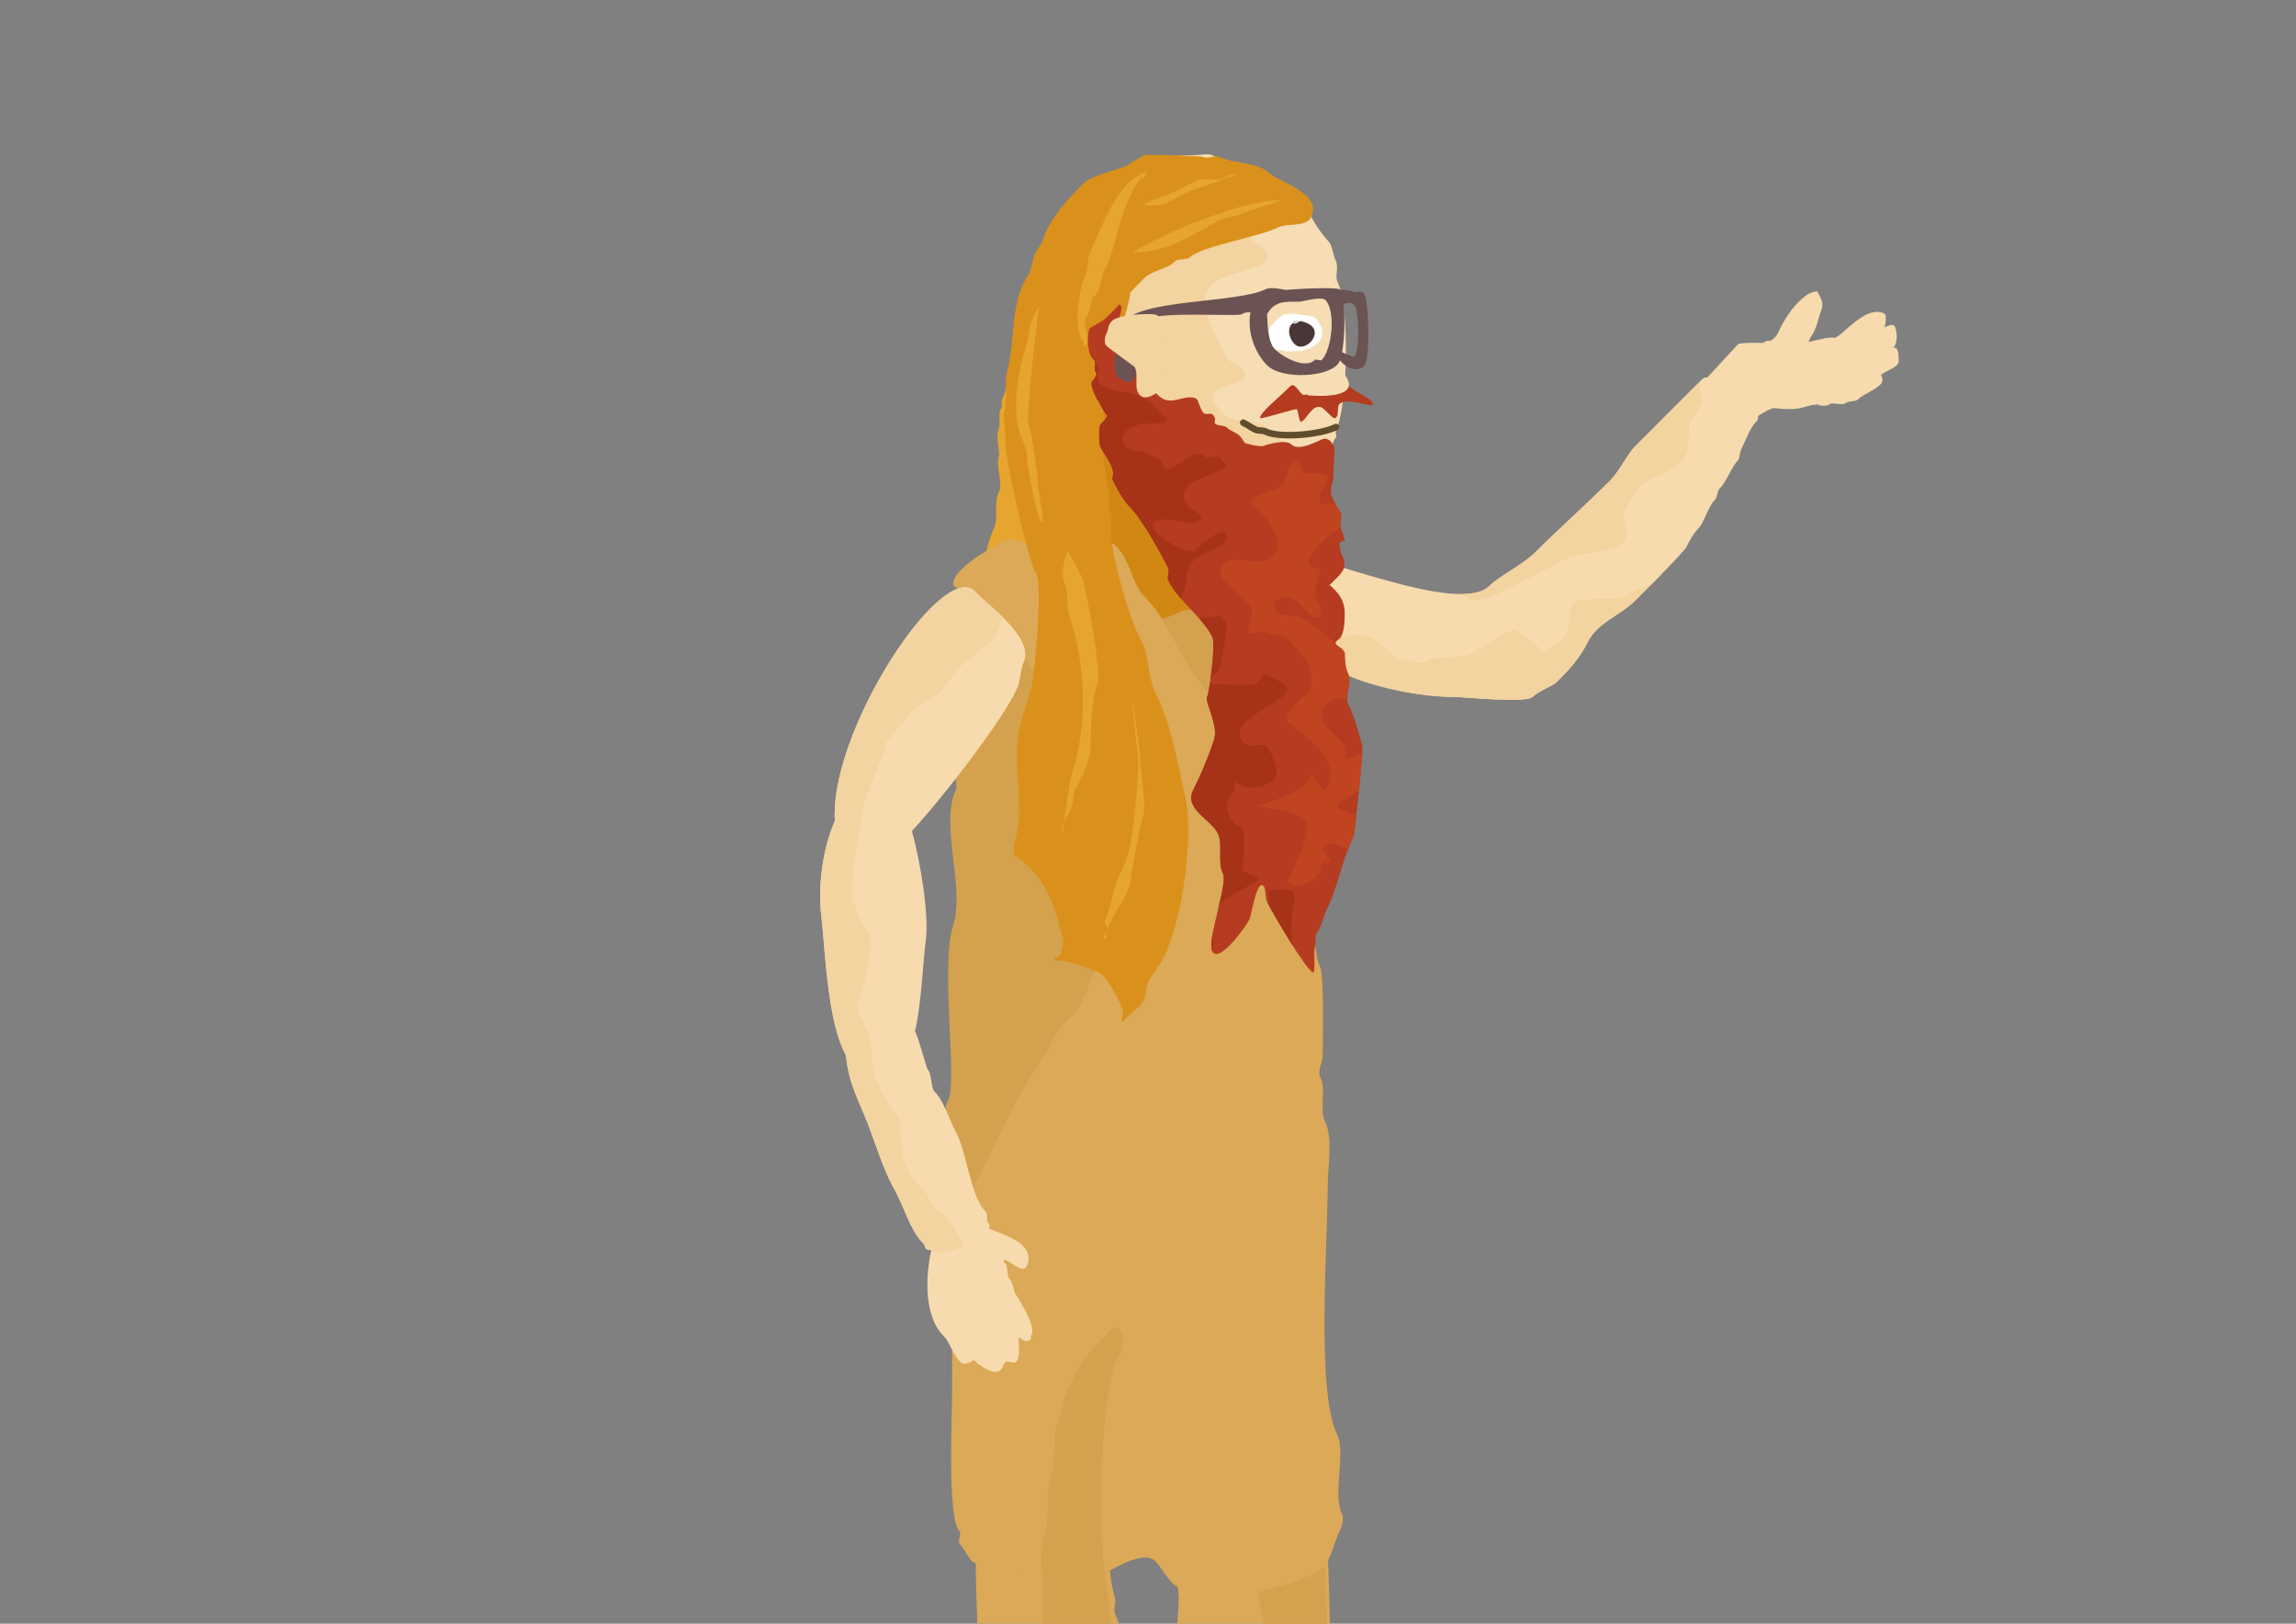 <?xml version="1.0" encoding="UTF-8" standalone="no"?>
<!-- Created with Inkscape (http://www.inkscape.org/) -->

<svg
   xmlns:dc="http://purl.org/dc/elements/1.1/"
   xmlns:cc="http://creativecommons.org/ns#"
   xmlns:rdf="http://www.w3.org/1999/02/22-rdf-syntax-ns#"
   xmlns:svg="http://www.w3.org/2000/svg"
   xmlns="http://www.w3.org/2000/svg"
   xmlns:sodipodi="http://sodipodi.sourceforge.net/DTD/sodipodi-0.dtd"
   xmlns:inkscape="http://www.inkscape.org/namespaces/inkscape"
   width="1052.362"
   height="744.094"
   id="svg2"
   version="1.1"
   inkscape:version="0.48.3.1 r9886"
   sodipodi:docname="ogdenius_the_younger.svg"
   inkscape:export-filename="/home/substack/media/vector/ogdenius_the_younger.png"
   inkscape:export-xdpi="100"
   inkscape:export-ydpi="100">
  <rect width="100%" height="100%" fill="#808080" stroke="none"/>
  <defs
     id="defs4" />
  <sodipodi:namedview
     id="base"
     pagecolor="#ffffff"
     bordercolor="#666666"
     borderopacity="1.0"
     inkscape:pageopacity="0.0"
     inkscape:pageshadow="2"
     inkscape:zoom="0.437108"
     inkscape:cx="463.81073"
     inkscape:cy="207.54283"
     inkscape:document-units="px"
     inkscape:current-layer="layer1"
     showgrid="false"
     inkscape:window-width="1364"
     inkscape:window-height="766"
     inkscape:window-x="0"
     inkscape:window-y="0"
     inkscape:window-maximized="0" />
  <g
     inkscape:label="Layer 1"
     inkscape:groupmode="layer"
     id="layer1"
     transform="translate(0,-308.268)">
    <path
       style="fill:#e5a52f;fill-opacity:1;stroke:#ffffff;stroke-width:1px;stroke-linecap:butt;stroke-linejoin:miter;stroke-opacity:0"
       d="m 475.602,460.286 c -16.045,3.768 -10.795,19.972 -16.177,30.736 -0.954,1.907 0.501,3.543 -0.809,4.853 -1.063,1.063 0.022,7.236 -0.809,8.897 -1.741,3.483 0.761,10.659 0,12.942 -1.53,4.59 2.146,11.885 0,16.177 -2.627,5.254 0.21,11.713 -2.427,16.986 -4.118,8.235 -6.655,30.111 -11.324,34.78 -2.559,2.559 -0.792,10.481 -2.427,13.75 -1.68,3.359 -8.873,17.844 -7.28,21.03 2.271,4.541 5.485,11.956 9.706,16.177 1.462,1.462 4.613,3.565 5.662,5.662 4.634,9.268 10.375,19.273 16.177,25.074 1.587,1.587 5.684,6.46 8.897,4.853 4.008,-2.004 5.451,-4.941 8.088,-8.897 16.454,-24.68 6.471,-54.413 6.471,-81.694 0,-11.236 0.218,-22.96 -1.618,-33.972 -0.66,-3.959 -2.427,-8.214 -2.427,-12.133 0,-6.87 -0.781,-14.448 -2.427,-21.03 -0.805,-3.22 1.467,-8.389 0,-11.324 -4.94,-9.88 2.426,-26.693 -7.28,-42.869 z"
       id="path5123"
       inkscape:connector-curvature="0" />
    <path
       style="fill:#d4a14e;stroke:#ffffff;stroke-width:1px;stroke-linecap:butt;stroke-linejoin:miter;stroke-opacity:0;fill-opacity:1"
       d="m 475.855,556.498 c -8.074,6.23 -14.471,14.471 -20.59,20.59 -3.041,3.041 -10.694,4.775 -14.87,6.863 -1.413,0.707 -5.22,6.219 -6.863,4.576 -0.93,-0.93 -1.144,-45.409 -1.144,-50.331 0,-8.005 -1.285,-27.17 2.288,-34.316 4.28,-8.561 -3.851,-61.655 2.288,-80.072 5.388,-16.165 -6.275,-46.932 1.144,-61.77 1.177,-2.354 -2.288,-12.573 -2.288,-16.014 0,-21.417 -7.09,-64.975 5.719,-77.784 3.293,-3.293 6.638,-5.494 10.295,-9.151 2.85,-2.85 10.366,2.359 11.439,3.432 3.293,3.293 11.215,9.847 13.727,14.87 2.597,5.193 15.981,29.741 18.302,29.741 7.825,0 3.812,-23.637 5.719,-27.453 4.831,-9.662 29.459,-17.017 38.892,-21.734 5.726,-2.863 23.525,-4.252 29.741,-1.144 4.54,2.27 9.639,0.488 13.727,4.576 2.746,2.746 3.415,10.244 4.576,13.727 5.207,15.622 5.2,30.673 1.144,46.899 -2.007,8.026 -0.664,17.048 -2.288,25.165 -3.7,18.502 -12.297,36.034 -20.59,52.619 -2.866,5.731 -5.644,11.063 -6.863,17.158 -1.456,7.282 -6.195,14.486 -8.007,21.734 -5.561,22.245 -19.404,53.706 -33.173,72.065 -4.5,6 -11.103,8.815 -16.014,13.727 -10.953,10.953 -21.517,20.048 -26.309,32.029 z"
       id="path5800"
       inkscape:connector-curvature="0"
       transform="translate(0,308.268)" />
    <path
       style="fill:#d08812;stroke:#ffffff;stroke-width:1px;stroke-linecap:butt;stroke-linejoin:miter;stroke-opacity:0;fill-opacity:1"
       d="m 490.161,174.666 c -5.456,20.312 -0.832,54.931 5.662,74.414 2.999,8.997 2.133,19.634 6.471,28.31 1.474,2.948 6.105,16.177 8.088,16.177 2.146,0 5.597,-4.832 8.088,-5.662 7.165,-2.388 15.169,-3.945 21.839,-7.28 6.381,-3.19 15.021,1.156 21.03,-4.853 1.514,-1.514 -12.153,-24.839 -13.75,-27.501 -3.437,-5.729 -5.614,-11.608 -8.088,-17.795 -3.64,-9.099 -9.214,-17.374 -12.942,-26.692 -1.649,-4.124 -7.628,-6.707 -8.897,-10.515 -3.357,-10.07 -11.249,-21.764 -17.795,-28.31 -1.499,-1.499 -8.161,8.161 -9.706,9.706 z"
       id="path5633"
       inkscape:connector-curvature="0"
       transform="translate(0,308.268)" />
    <path
       style="fill:#f7ddb4;stroke:#ffffff;stroke-width:1px;stroke-linecap:butt;stroke-linejoin:miter;stroke-opacity:0;fill-opacity:1"
       d="m 493.397,155.254 c 0,1.078 1.078,3.235 0,3.235 -1.078,0 0,-4.314 0,-3.235 0,1.887 -0.844,3.974 0,5.662 4.809,9.617 18.75,39.78 25.883,46.913 1.407,1.407 12.492,13.66 12.942,14.559 0.471,0.942 2.558,4.11 4.044,4.853 4.542,2.271 12.265,7.412 15.368,10.515 1.213,1.213 5.258,-0.404 6.471,0.809 8.676,8.676 29.6,-6.307 34.78,-8.897 6.441,-3.221 12.746,-14.977 16.177,-21.839 1.305,-2.61 1.787,-5.831 3.235,-7.28 0.513,-0.513 -0.337,-2.562 0,-3.235 5.561,-11.122 6.412,-56.737 0.809,-67.943 -1.323,-2.645 0.54,-7.009 -0.809,-9.706 -1.037,-2.075 -1.767,-7.429 -3.235,-8.897 -2.903,-2.903 -6.803,-8.752 -8.897,-12.942 -3.87,-7.74 -14.976,-14.363 -21.839,-17.795 -7.609,-3.804 -15.485,-5.316 -22.648,-8.897 -1.748,-0.874 -6.168,0 -8.088,0 -18.122,0 -34.594,3.858 -46.913,16.177 -10.435,10.435 -13.794,21.925 -20.221,34.78 -3.603,7.205 4.316,24.538 7.28,27.501 2.362,2.362 2.587,0.537 5.662,5.662 z"
       id="path4665"
       inkscape:connector-curvature="0"
       transform="translate(0,308.268)" />
    <path
       style="fill:#f3d39f;stroke:#ffffff;stroke-width:1px;stroke-linecap:butt;stroke-linejoin:miter;stroke-opacity:0;fill-opacity:1"
       d="M 544.312 79.844 C 543.75 79.877 543.247 79.948 542.75 80.031 C 531.086 81.975 503.027 94.389 488.75 104.406 C 486.012 109.862 483.673 115.6 480.688 121.625 L 479.594 127.938 C 480.066 136.121 485.426 147.27 487.75 149.594 C 490.09 151.934 490.347 150.17 493.344 155.125 C 493.36 155.139 493.406 155.149 493.406 155.25 C 493.406 156.328 494.485 158.5 493.406 158.5 C 493.271 158.5 493.167 158.428 493.094 158.312 C 493.006 159.226 493.007 160.108 493.406 160.906 C 498.215 170.523 512.148 200.711 519.281 207.844 C 519.302 207.865 519.413 207.975 519.438 208 C 524.529 210.909 530.264 213.445 535.469 214.312 C 545.186 215.932 574.283 217.952 583.188 213.5 C 586.561 211.813 588.256 207.395 589.656 204.594 C 590.534 202.839 588.588 202.713 588.031 202.156 C 585.656 199.781 582.493 196.559 579.125 194.875 C 573.188 191.907 565.756 194.443 560.531 189.219 C 544.888 173.576 574.451 179.026 570.25 170.625 C 568.371 166.867 563.472 166.787 561.344 162.531 C 557.703 155.25 555.947 152.029 553.25 143.938 C 546.548 123.831 572.893 126.701 579.938 119.656 C 584.884 114.71 569.559 109.662 571.844 105.094 C 575.023 98.736 583.246 99.528 573.469 89.75 C 568.033 84.314 552.75 79.348 544.312 79.844 z M 493.406 155.25 C 493.378 155.204 493.371 155.17 493.344 155.125 C 493.17 155.301 492.684 157.573 493.094 158.281 C 493.194 157.273 493.406 156.234 493.406 155.25 z "
       transform="translate(0,308.268)"
       id="path5959" />
    <path
       style="fill:#f7dbae;fill-opacity:1;stroke:#ffffff;stroke-width:1px;stroke-linecap:butt;stroke-linejoin:miter;stroke-opacity:0"
       d="m 804.188,157.094 c -2.925,-0.01 -5.605,0.114 -7.344,0.438 l -25.188,27.188 c 2.642,-1.998 22.078,4.599 28.344,6.781 1.041,0.362 2.282,-0.527 3.188,0.094 0.313,0.215 0.635,0.406 0.969,0.594 0.004,-0.009 -0.004,-0.022 0,-0.031 0.722,-1.445 7.655,-5.322 9.157,-5.141 14.671,1.772 12.953,-2.053 22.843,-1.765 0.034,-0.164 0.072,-0.342 0.094,-0.5 0.319,-2.299 -3.631,-7.289 -3.438,-8.688 0.561,-4.049 -10.835,-17.552 -14.969,-18.125 -3.203,-0.444 -8.781,-0.827 -13.656,-0.844 z"
       transform="translate(0,308.268)"
       id="path4257"
       inkscape:connector-curvature="0"
       sodipodi:nodetypes="sccssccscssss" />
    <path
       style="fill:#f7dbae;fill-opacity:1;stroke:#ffffff;stroke-width:1.513px;stroke-linecap:butt;stroke-linejoin:miter;stroke-opacity:0"
       d="M 833 133.594 C 832.67 133.585 832.363 133.584 832.031 133.625 C 830.535 133.81 829.057 134.482 827.875 135.375 C 822.613 139.227 818.851 144.781 815.875 150.5 C 815.052 152.758 813.578 155.174 811.438 156.188 C 808.5 155.455 806.941 159.186 804.094 159.219 C 801.08 160.5 799.007 163.547 795.781 164.375 C 794.918 165.872 793.703 168.051 794.031 170.125 C 794.797 174.769 797.912 178.692 801.312 181.781 C 801.85 182.274 802.666 182.594 803.344 182.156 C 803.521 182.015 803.66 181.847 803.812 181.688 C 805.804 182.451 807.941 183.172 809.344 183.062 C 813.659 182.726 818.065 179.184 821.719 174.562 C 821.388 174.382 821.049 174.177 820.781 173.969 C 820.603 173.829 820.35 171.372 820.438 171.125 C 821.514 168.087 824.762 164.935 826.344 162.906 C 828.31 160.384 828.573 156.101 830.406 153.75 C 832.548 151.004 833.75 144.573 834.719 142.281 C 836.543 137.969 833.252 134.833 833 133.594 z "
       transform="translate(0,308.268)"
       id="path4040" />
    <path
       style="fill:#dba957;fill-opacity:1;stroke:#ffffff;stroke-width:0.987px;stroke-linecap:butt;stroke-linejoin:miter;stroke-opacity:0"
       d="m 609.81,1074.934 c 0,-40.231 -2.781,-81.713 -2.781,-122.857 0,-9.3 -0.865,-72.317 -5.563,-77.143 -7.73,-7.941 -10.067,-1.599 -18.078,-5.714 -20.981,-10.777 -48.491,-3.677 -72.313,-8.571 -9.038,-1.857 -21.104,-6.235 -30.594,-4.286 -10.161,2.088 -20.15,4.39 -29.203,10 -8.339,11.383 -5.563,27.123 -5.563,41.429 0,37.623 1.391,75.501 1.391,112.857 0,4.78 1.418,68.6 4.172,71.429 0.739,0.759 3.299,-3.389 4.172,-4.286 9.35,3.608 57.064,1.38 61.188,-2.857 5.067,-5.205 -3.549,-33.005 -5.563,-37.143 -0.883,-1.814 0.616,-5.244 0,-7.143 -6.595,-20.326 -4.477,-102.544 5.563,-112.857 2.412,-2.477 0.652,-10.67 2.781,-12.857 10.061,-10.336 9.466,46.592 11.125,50 0.74,1.52 9.734,70.309 9.734,75.714 0,9.598 -3.592,33.453 2.781,40 2.698,2.772 3.456,0 6.953,0"
       id="path3109"
       inkscape:connector-curvature="0" />
    <path
       sodipodi:type="inkscape:offset"
       inkscape:radius="-1.3826398"
       inkscape:original="M 550.875 848.84375 C 544.97502 853.52905 539.42811 858.76618 536.34375 865.78125 C 530.73992 870.89279 534.76454 876.20316 541.09375 872.90625 C 549.6334 874.60908 556.68244 879.78212 563.5625 884.78125 C 571.48066 885.80835 571.35714 895.93276 574.71875 901.375 C 574.8373 915.56552 573.68648 929.76444 574.03125 943.96875 C 573.25774 952.92605 574.92649 961.45961 576.28125 970.21875 C 576.15941 977.80609 575.02919 985.16863 573.75 992.65625 C 572.37639 1009.3718 574.68762 1026.3497 579.125 1042.4688 C 582.88615 1055.2159 597.88371 1061.0296 609.75 1055.9375 C 609.446 1013.2524 606.78993 970.59962 606.90625 927.90625 C 606.26583 907.01114 606.37745 885.96877 603.0625 865.28125 C 601.99638 855.76894 591.53518 857.08905 584.8125 855.875 C 574.42314 850.35382 562.47881 848.93253 550.875 848.84375 z "
       style="fill:#d4a14e;fill-opacity:1;stroke:#ffffff;stroke-width:1px;stroke-linecap:butt;stroke-linejoin:miter;stroke-opacity:0"
       id="path4547"
       d="m 551.375,850.25 c -5.688,4.554 -10.874,9.552 -13.75,16.094 a 1.383,1.383 0 0 1 -0.344,0.469 c -1.252,1.142 -1.9,2.221 -2.125,3.062 -0.225,0.841 -0.075,1.396 0.219,1.812 0.587,0.832 2.305,1.452 5.094,0 a 1.383,1.383 0 0 1 0.906,-0.125 c 8.861,1.767 16.011,7.034 22.844,12 2.028,0.37 3.7,1.236 4.938,2.5 1.341,1.369 2.243,3.087 2.969,4.844 1.451,3.514 2.306,7.361 3.781,9.75 a 1.383,1.383 0 0 1 0.188,0.719 c 0.119,14.273 -1.03,28.455 -0.688,42.562 a 1.383,1.383 0 0 1 0,0.156 c -0.752,8.712 0.89,17.112 2.25,25.906 a 1.383,1.383 0 0 1 0,0.25 c -0.123,7.679 -1.256,15.06 -2.531,22.531 -0.003,0.031 0.003,0.063 0,0.094 -1.341,16.483 0.948,33.251 5.344,49.219 3.441,11.569 16.903,16.987 27.875,12.844 -0.337,-42.291 -2.927,-84.592 -2.812,-127 3e-5,-0.01 -3e-5,-0.021 0,-0.031 -0.64,-20.918 -0.554,-41.878 -3.844,-62.406 a 1.383,1.383 0 0 1 0,-0.062 c -0.238,-2.126 -0.958,-3.491 -1.969,-4.5 -1.011,-1.009 -2.378,-1.659 -4.031,-2.125 -3.306,-0.931 -7.554,-0.918 -11.125,-1.562 a 1.383,1.383 0 0 1 -0.406,-0.156 c -9.942,-5.283 -21.444,-6.718 -32.781,-6.844 z"
       transform="translate(0,14)" />
    <path
       style="fill:#dba957;fill-opacity:1;stroke:#ffffff;stroke-width:1px;stroke-linecap:butt;stroke-linejoin:miter;stroke-opacity:0"
       d="m 436.963,576.507 c -0.953,-5.852 11.062,-14.11 24.022,-20.59 4.54,-2.27 12.061,3.954 12.583,3.432 1.128,-1.128 1.454,-3.742 2.288,-4.576 3.698,-3.698 31.719,-0.31 35.46,3.432 7.16,7.16 7.049,17.344 13.727,24.022 6.425,6.425 10.556,14.249 14.87,22.878 4.333,8.667 10.497,17.361 16.014,22.878 1.56,1.56 12.854,24.564 14.87,28.597 3.387,6.774 9.058,12.303 11.439,19.446 4.394,13.183 7.646,26.73 13.727,38.892 2.399,4.798 2.094,11.051 4.576,16.014 3.053,6.106 1.502,14.443 4.576,20.59 1.904,3.809 1.144,35.663 1.144,41.18 0,2.07 -2.536,6.368 -1.144,9.151 2.938,5.876 -0.574,14.867 2.288,20.59 3.647,7.294 1.144,21.184 1.144,29.741 0,25.555 -5.308,94.053 4.288,113.244 4.17,8.34 -2.162,27.704 2.288,36.604 1.107,2.214 -0.309,6.337 -1.144,8.007 -2.731,5.463 -3.671,12.822 -8.007,17.158 -4.074,4.074 -32.836,12.583 -40.892,12.583 -1.218,0 -7.246,3.049 -9.151,1.144 -3.903,-3.903 -14.476,-3.038 -18.302,-6.863 -3.092,-3.092 -5.738,-8.025 -8.007,-10.295 -6.043,-6.043 -22.342,5.452 -27.453,8.007 -7.491,3.745 -52.992,-4.38 -56.619,-8.007 -1.944,-1.944 -3.775,-6.063 -5.719,-8.007 -0.953,-0.953 0.953,-4.766 0,-5.72 -5.719,-5.719 -3.432,-51.744 -3.432,-64.057 0,-10.423 -0.234,-77.55 3.432,-81.216 0.565,-0.565 20.395,-40.798 23.446,-46.899 6.594,-13.187 13.976,-22.233 20.59,-35.46 2.611,-5.222 8.828,-8.504 11.439,-13.727 4.548,-9.096 6.871,-19.461 11.439,-28.597 2.32,-4.64 2.288,-25.21 2.288,-32.029 0,-8.778 3.045,-19.462 0,-28.597 -12.741,-38.224 -45.569,-81.753 -72.065,-102.949 z"
       id="path5715"
       inkscape:connector-curvature="0"
       sodipodi:nodetypes="cssssssssssssssssssssssssssssssssssssc" />
    <path
       style="fill:#f7dbae;fill-opacity:1;stroke:#ffffff;stroke-width:1px;stroke-linecap:butt;stroke-linejoin:miter;stroke-opacity:0"
       d="m 443.125,866.486 c -0.04,0.028 -0.062,0.094 -0.062,0.219 0,0.13 0.303,0.228 0.688,0.312 -0.284,-0.351 -0.518,-0.607 -0.625,-0.531 z m 0.625,0.531 c 0.461,0.571 1.054,1.429 1.438,1.812 L 427.5,878.736 c -2.441,8.426 -5.66,31.09 4.969,41.719 2.999,2.999 3.942,8.192 7.781,12.031 2.305,2.305 5.711,-1.351 6.344,-0.719 0.917,0.917 8.679,7.602 12.031,4.25 1.093,-1.093 1.289,-2.695 2.125,-3.531 0.825,-0.825 4.113,0.825 4.938,0 2.52,-2.52 0.706,-10.612 1.406,-11.312 0.003,-0.003 0.155,-0.078 0.188,-0.094 1.631,1.835 3.465,2.535 5.219,0.781 0.25,-0.25 -0.25,-1.25 0,-1.5 2.67,-2.67 -2.981,-12.868 -7.312,-19.562 -0.765,-3.112 -1.64,-5.828 -3.031,-7.219 -0.051,-0.051 -0.719,-4.916 -0.719,-4.938 0,-0.448 -1.659,-2.591 -1.406,-2.844 1.3,-1.3 7.749,5.689 9.906,3.531 1.47,-1.47 2.112,-4.901 0.688,-7.75 -3.626,-7.252 -20.559,-9.996 -24.719,-14.156 -0.118,-0.118 -1.358,-0.232 -2.156,-0.406 z"
       id="path4011"
       inkscape:connector-curvature="0" />
    <path
       style="fill:#f7dbae;stroke:#ffffff;stroke-width:1px;stroke-linecap:butt;stroke-linejoin:miter;stroke-opacity:0;fill-opacity:1"
       d="m 441.731,577.42 c -19.195,1.593 -61.515,69.983 -59.055,107.057 -5.735,12.763 -7.826,30.188 -6.229,43.468 1.795,14.923 2.648,48.367 11.235,63.85 1.413,13.384 5.69,20.189 10.174,31.655 3.023,7.73 7.127,21.032 11.454,28.684 5.708,10.095 7.468,19.672 14.333,26.479 0.216,0.925 0.46,1.606 0.785,1.9 0.866,0.782 2.734,0.474 3.6,1.256 3.755,3.39 30.45,-8.222 24.807,-13.317 -0.99,-0.894 0.051,-4.003 -0.938,-4.896 -7.052,-6.367 -8.672,-27.544 -13.928,-36.838 -2.45,-4.333 -5.69,-14.574 -9.395,-17.919 -0.269,-0.243 -0.518,-0.563 -0.705,-0.934 -0.034,-0.067 -0.042,-0.145 -0.073,-0.215 -0.112,-0.355 -0.25,-0.692 -0.366,-1.045 -0.005,-0.019 0.002,-0.044 -0.004,-0.062 -0.746,-2.771 -0.685,-6.781 -2.232,-8.178 -0.595,-0.538 -3.695,-13.248 -5.808,-17.539 2.884,-11.657 3.81,-33.7 4.885,-40.99 1.688,-11.447 -2.182,-35.852 -6.314,-50.744 16.12,-17.29 46.052,-56.993 48.913,-67.3 0.975,-3.512 0.895,-6.784 2.361,-10.134 4.994,-11.407 -17.523,-26.793 -23.158,-33.144 -1.249,-0.875 -2.724,-1.227 -4.343,-1.092 z"
       id="path3071"
       inkscape:connector-curvature="0"
       sodipodi:nodetypes="scscsscssssssccccscscsscs"
       inkscape:transform-center-x="22.919237"
       inkscape:transform-center-y="124.82835" />
    <path
       style="fill:#da911b;fill-opacity:1;stroke:#ffffff;stroke-width:1px;stroke-linecap:butt;stroke-linejoin:miter;stroke-opacity:0"
       d="m 495.25,439.426 c 4.251,-1.686 17.157,-7.986 21.178,-5.391 4.181,2.699 0.275,14.922 -0.376,17.457 -1.421,5.533 -2.243,10.857 -5.631,16.107 -2.594,4.018 -1.252,13.541 -4.329,18.308 -1.186,1.838 0.884,23.942 -0.253,25.704 -1.648,2.554 3.386,24.285 2.289,25.984 -1.599,2.478 2.068,6.488 1.254,9.659 -2.335,9.091 8.418,45.395 13.167,53.427 4.339,7.339 3.21,17.189 7.034,24.962 7.322,14.883 10.318,32.525 13.897,49.132 3.755,17.427 -1.954,59.979 -11.89,75.374 -1.752,2.714 -5.69,7.281 -6.033,10.401 -0.22,1.998 -0.684,5.278 -1.8,7.007 -1.815,2.812 -6.278,5.508 -7.505,7.409 -0.462,0.716 -2.022,2.135 -2.202,1.302 -0.306,-1.419 1.035,-2.875 0.73,-4.294 -0.862,-3.999 -7.063,-15.45 -10.415,-17.614 -3.048,-1.967 -17.266,-6.209 -18.649,-5.91 -0.833,0.18 -2.363,0.554 -2.542,-0.28 -0.197,-0.913 2.543,-1.831 2.822,-2.263 0.806,-1.248 0.969,-3.774 1.35,-5.255 0.432,-1.68 -1.177,-5.46 -1.533,-7.116 -2.953,-13.705 -9.296,-25.741 -20.318,-32.855 -2.471,-1.595 0.983,-11.28 1.227,-13.503 1.475,-13.411 -1.675,-26.888 -0.271,-39.657 0.927,-8.43 4.187,-16.301 6.299,-24.525 1.437,-5.596 5.494,-48.079 1.917,-52.54 -2.932,-3.656 -14.658,-53.908 -13.91,-60.713 0.433,-3.934 -1.336,-9.34 -0.354,-13.162 1.585,-6.171 -0.212,-12.263 1.166,-17.627 4.04,-15.729 1.286,-31.523 9.497,-44.244 2.444,-3.787 1.836,-8.117 4.111,-11.642 0.47,-0.728 6.06,-9.023 6.374,-8.82 3.204,2.068 0.824,12.785 4.028,14.853 0.733,0.473 12.072,5.344 11.983,5.692 -0.429,1.672 -3.19,3.149 -2.311,4.635 0.739,1.25 2.281,-1.855 3.613,-2.433 0.332,-0.144 -3.28,2.289 -3.613,2.433 z"
       id="path5108"
       inkscape:connector-curvature="0" />
    <path
       style="fill:none;stroke:#ffffff;stroke-width:1px;stroke-linecap:butt;stroke-linejoin:miter;stroke-opacity:0"
       d="m 446.5,931.362 c 2.406,-0.898 -9.5,-15.021 -9.5,-21"
       id="path4016"
       inkscape:connector-curvature="0" />
    <path
       style="fill:none;stroke:#ffffff;stroke-width:1px;stroke-linecap:butt;stroke-linejoin:miter;stroke-opacity:0"
       d="m 461.5,931.862 c -1.517,-0.656 -7.97,-10.439 -11.5,-17.5 -1.192,-2.384 0.882,-5.118 -1,-7"
       id="path4018"
       inkscape:connector-curvature="0" />
    <path
       style="fill:none;stroke:#ffffff;stroke-width:1px;stroke-linecap:butt;stroke-linejoin:miter;stroke-opacity:0"
       d="m 466.5,920.862 c -3.646,-4.907 -9.5,-12.893 -9.5,-18.5"
       id="path4020"
       inkscape:connector-curvature="0" />
    <path
       style="fill:none;stroke:#000000;stroke-width:1px;stroke-linecap:butt;stroke-linejoin:miter;stroke-opacity:1"
       d="m 544,567.018 c -0.173,0.017 -0.372,0.097 -0.562,0.156 0.127,0.017 0.222,0.014 0.312,-0.031 0.071,-0.036 0.175,-0.086 0.25,-0.125 z"
       id="path4200"
       inkscape:connector-curvature="0" />
    <path
       sodipodi:type="inkscape:offset"
       inkscape:radius="-2.6126335"
       inkscape:original="M 511.71875 899.53125 C 508.75007 899.40859 505.55491 904.11542 503.3125 906.0625 C 497.18963 911.89085 491.56318 918.52441 488.96875 926.71875 C 484.12559 933.38159 484.45268 942.00065 481 949.25 C 480.9307 955.45269 480.74597 961.68701 479.75 967.625 C 476.06875 976.59909 478.49777 986.57507 476.59375 995.8125 C 472.83413 1005.2718 475.76156 1015.6152 475.1875 1025.4688 C 475.2645 1042.2496 475.80136 1059.4653 481.71875 1075.375 C 492.97711 1075.1638 504.51256 1074.8827 515.375 1071.6875 C 520.44015 1067.9756 517.6202 1060.3281 517.125 1055 C 515.78659 1047.197 513.08674 1039.6712 510.78125 1032.1875 C 512.10102 1026.0145 508.83685 1020.1278 508.71875 1013.9375 C 506.30694 987.90432 506.94492 961.58874 510.1875 935.65625 C 511.46216 927.92816 512.44069 919.65565 516.90625 913.0625 C 517.04347 909.10556 518.63744 904.0195 514.5625 901.53125 C 513.66272 900.1439 512.70831 899.57214 511.71875 899.53125 z "
       style="fill:#d4a14e;fill-opacity:1;stroke:#ffffff;stroke-width:1px;stroke-linecap:butt;stroke-linejoin:miter;stroke-opacity:0"
       id="path4550"
       d="m 511.625,902.156 c -0.069,-0.003 -1.267,0.495 -2.562,1.75 -1.271,1.231 -2.558,2.787 -3.969,4.031 l 0.031,0.031 c -5.985,5.697 -11.267,11.986 -13.656,19.531 a 2.613,2.613 0 0 1 -0.375,0.75 c -4.055,5.578 -3.989,13.599 -7.469,21.406 -0.073,6.116 -0.297,12.349 -1.312,18.406 a 2.613,2.613 0 0 1 -0.156,0.562 c -3.27,7.972 -0.932,17.687 -3,27.719 a 2.613,2.613 0 0 1 -0.125,0.438 c -3.329,8.377 -0.676,18.271 -1.25,28.688 l 0.031,0 c 0.074,16.093 0.714,32.286 5.844,47.187 10.373,-0.213 20.737,-0.611 30.375,-3.344 1.406,-1.191 1.797,-2.764 1.688,-5.25 -0.114,-2.594 -0.862,-5.678 -1.156,-8.625 -0.011,-0.062 -0.021,-0.126 -0.031,-0.188 -1.298,-7.439 -3.94,-14.782 -6.25,-22.281 a 2.613,2.613 0 0 1 -0.062,-1.313 c 1.055,-4.933 -1.907,-10.486 -2.094,-17.469 -0.002,-0.066 -0.03,-0.121 -0.031,-0.188 l 0.031,0 c -2.41,-26.175 -1.788,-52.612 1.469,-78.656 a 2.613,2.613 0 0 1 0.031,-0.125 c 1.216,-7.371 2.2,-15.692 6.688,-22.812 0.12,-2.058 0.473,-4.051 0.406,-5.531 -0.073,-1.63 -0.299,-2.372 -1.531,-3.125 a 2.613,2.613 0 0 1 -0.812,-0.812 c -0.619,-0.955 -0.695,-0.779 -0.75,-0.781 z"
       transform="translate(0,14)" />
    <path
       style="fill:#f7dbae;fill-opacity:1;stroke:#ffffff;stroke-width:1px;stroke-linecap:butt;stroke-linejoin:miter;stroke-opacity:0"
       d="m 782.156,481.236 c -0.773,0.031 -1.441,0.285 -1.938,0.781 l -31.094,31.125 c -3.006,3.006 -6.959,11.178 -11.312,15.531 -10.449,10.449 -23.633,22.227 -33.938,32.531 -5.935,5.935 -16.643,10.986 -21.219,15.562 -14.02,14.02 -80.137,-16.02 -84.844,-11.312 -1.952,1.952 -4.358,1.476 -7.094,2.844 -9.904,4.952 -20.219,18.833 -18.375,16.969 l 10.594,30.438 c 0.876,-2.403 8.008,-3.465 10.625,-2.156 6.111,3.055 15.232,-0.181 21.219,2.812 12.561,6.28 34.913,11.312 52.312,11.312 3.248,0 32.376,2.967 35.344,0 3.031,-3.031 8.922,-4.672 11.312,-7.062 5.29,-5.29 10.213,-10.488 14.156,-18.375 4.292,-8.583 15.097,-12.285 21.219,-18.406 7.064,-7.064 15.801,-15.416 23.531,-24.344 1.882,-3.805 3.839,-7.12 5.844,-9.125 2.674,-2.674 4.276,-9.776 7.5,-13 1.189,-1.189 1.12,-4.12 2,-5 3.487,-3.487 5.636,-10.136 8.5,-13 0.95,-0.95 0.887,-3.774 1.5,-5 2.464,-4.927 3.929,-9.929 7.5,-13.5 0.5,-0.5 0,-2 0.5,-2.5 0.073,-0.073 0.163,-0.129 0.25,-0.188 -6.157,-5.979 -18.39,-17.167 -24.094,-16.938 z M 582.938,615.705 c -0.223,0.612 -0.05,1.325 0.719,2.094 l -0.719,-2.094 z"
       id="path4201"
       inkscape:connector-curvature="0" />
    <path
       style="fill:#f3d39f;stroke:#ffffff;stroke-width:1px;stroke-linecap:butt;stroke-linejoin:miter;stroke-opacity:0;fill-opacity:1"
       d="M 761.844 262.875 C 759.467 264.749 757.289 267.184 754.656 268.5 C 751.7 269.978 747.135 271.146 744.938 273.344 C 742.696 275.586 724.306 272.975 720.688 276.594 C 718.997 278.285 719.632 286.767 718.25 289.531 C 714.762 296.508 712.606 294.363 708.562 298.406 C 706.949 300.02 698.612 288.719 693.188 288.719 C 692.143 288.719 677.004 297.589 676.188 298.406 C 671.855 302.739 657.098 299.746 653.562 303.281 C 652.064 304.78 646.377 302.469 645.469 302.469 C 637.96 302.469 634.452 294.929 628.469 291.938 C 623.415 289.411 602.817 292.527 600.156 295.188 C 598.626 296.718 598.923 301.325 600 306.688 C 605.082 306.925 610.665 306.036 614.781 308.094 C 627.342 314.374 649.694 319.406 667.094 319.406 C 670.342 319.406 699.47 322.374 702.438 319.406 C 705.468 316.375 711.36 314.734 713.75 312.344 C 719.04 307.054 723.963 301.856 727.906 293.969 C 732.198 285.386 743.004 281.684 749.125 275.562 C 753.002 271.686 757.402 267.41 761.844 262.875 z "
       transform="translate(0,308.268)"
       id="path5918" />
    <path
       style="fill:#f7dbae;fill-opacity:1;stroke:#ffffff;stroke-width:1px;stroke-linecap:butt;stroke-linejoin:miter;stroke-opacity:0"
       d="m 828.226,473.786 c -1.477,2.034 -7.711,6.707 -7.867,7.833 -0.105,0.759 1.563,6.384 2.35,6.493 1.247,0.173 4.451,-1.489 10.57,-1.847 4.194,-0.245 8.799,-0.417 12.736,0.128 2.672,0.37 6.911,-2.263 9.452,-3.121 2.608,-0.881 5.533,-2.305 7.684,-3.932 1.769,-1.338 6.794,-2.668 7.177,-5.43 0.102,-0.737 -0.317,-2.863 -0.215,-3.599 0.028,-0.203 -0.448,-2.561 -1.411,-2.694 -3.554,-0.493 -4.416,1.732 -7.091,2.23 -8.841,1.646 -16.592,5.553 -23.481,4.598 -1.157,-0.16 -3.569,-2.265 -4.612,-2.781"
       id="path4272"
       inkscape:connector-curvature="0"
       sodipodi:nodetypes="cccssscscsssc" />
    <path
       style="fill:#f7dbae;fill-opacity:1;stroke:#ffffff;stroke-width:1px;stroke-linecap:butt;stroke-linejoin:miter;stroke-opacity:0"
       d="m 817.422,466.237 c 2.654,-0.292 4.946,-0.573 7.597,-0.732 5.778,-0.345 11.673,-3.022 15.69,-2.466 2.932,0.406 14.122,-15.466 22.954,-11.096 1.508,0.746 0.265,6.524 -0.367,7.802 -0.55,1.112 -1.767,2.446 -1.886,3.308 -0.172,1.24 -4.021,2.415 -4.289,2.618 -1.61,1.218 -17.457,10.787 -17.555,10.774 -2.37,-0.328 -20.622,0.555 -22.392,1.894"
       id="path4300"
       inkscape:connector-curvature="0" />
    <path
       inkscape:connector-curvature="0"
       id="path5752"
       d="m 824.801,472.02 c 0.563,-0.488 1.036,-1.106 1.689,-1.465 2.534,-1.395 6.904,-1.095 9.575,-0.905 2.232,0.158 5.328,-0.772 7.536,-1.209 8.052,-1.593 9.171,-1.443 16.061,-7.419 1.366,-1.185 7.193,-5.016 8.492,-3.518 1.425,1.642 1.883,8.135 -0.401,10.116 -1.006,0.872 -1.827,0.993 -2.996,2.007 -2.475,2.147 -18.66,8.186 -22.752,7.896 -1.937,-0.137 -4.082,2.08 -5.879,2.436 -3.56,0.704 -10.426,0.163 -12.841,2.259"
       style="fill:#f7dbae;fill-opacity:1;stroke:#ffffff;stroke-width:1px;stroke-linecap:butt;stroke-linejoin:miter;stroke-opacity:0" />
    <path
       style="fill:#b53c20;fill-opacity:1;stroke:#ffffff;stroke-width:1px;stroke-linecap:butt;stroke-linejoin:miter;stroke-opacity:0"
       d="M 511.375 139.156 C 507.517 139.395 501.565 144.589 500.688 146.344 C 498.262 151.194 497.318 160.786 501.5 164.969 C 502.578 166.047 501.203 169.547 502.281 170.625 C 502.522 170.865 502.577 171.203 502.5 171.594 C 502.25 172.169 502.082 172.583 501.906 172.969 C 501.892 173 501.889 173.032 501.875 173.062 C 501.37 173.893 500.755 174.589 500.688 174.656 C 499.121 176.223 502.765 182.74 503.094 183.562 C 503.174 183.545 503.262 183.546 503.344 183.531 C 504.738 186.584 506.402 189.278 507.156 190.031 C 508.163 191.038 505.056 193.757 504.719 194.094 C 503.313 195.499 503.906 200.3 503.906 202.969 C 503.906 206.675 512.175 213.506 509.75 219.5 C 511.957 223.92 514.751 229.188 517.656 232.094 C 523.422 237.86 531.744 252.957 535.469 260.406 C 536.224 261.916 534.714 264.553 535.469 266.062 C 540.281 275.688 550.912 282.386 555.688 291.938 C 557.2 294.962 554.444 317.049 553.25 319.438 C 552.177 321.583 558.576 332.646 556.5 338.875 C 553.671 347.362 550.824 354.226 546.781 362.312 C 542.685 370.505 555.197 375.926 558.094 381.719 C 560.7 386.93 557.909 395.099 560.531 400.344 C 562.902 405.085 553.059 430.68 555.688 435.938 C 558.653 441.869 570.956 424.776 572.656 421.375 C 573.581 419.525 575.961 402.836 579.125 406 C 580.362 407.238 579.77 411.321 580.75 413.281 C 583.407 418.596 598.033 443.751 601.781 445.625 C 603.144 446.306 602.014 435.472 602.594 434.312 C 603.157 433.185 602.743 428.507 603.406 427.844 C 605.33 425.92 606.515 419.969 608.25 416.5 C 613.229 406.541 615.252 393.591 620.375 383.344 C 621.035 382.024 624.905 343.964 624.438 342.094 C 622.841 335.71 620.758 328.265 617.969 322.688 C 616.365 319.479 618.958 314.172 618.406 310.438 C 618.403 310.417 618.409 310.395 618.406 310.375 C 618.355 310.139 618.297 309.897 618.25 309.656 C 618.176 309.407 618.083 309.167 617.969 308.938 C 616.749 306.499 616.344 302.917 616.344 300.031 C 616.344 299.779 616.368 299.531 616.375 299.281 C 616.366 299.263 616.353 299.237 616.344 299.219 C 614.924 296.379 614.247 297.122 612.312 295.188 C 611.439 294.314 613.861 292.796 613.906 292.75 C 616.258 290.399 616.344 284.405 616.344 280.625 C 616.344 276.626 614.385 272.979 612.312 270.906 C 611.586 270.18 610.078 268.381 609.406 268.156 C 609.362 268.2 609.062 268.5 609.062 268.5 C 609.062 268.179 609.196 268.086 609.406 268.156 C 609.885 267.68 612.445 265.086 613.094 264.438 C 619.73 257.801 613.906 255.721 613.906 249.094 C 613.906 248.539 614.988 248.074 616.406 247.719 C 615.995 245.966 615.528 244.243 614.719 242.625 C 614.03 241.247 614.719 237.722 614.719 236.125 C 614.719 235.839 614.742 235.564 614.75 235.281 C 613.156 233.12 612.174 231.035 610.281 227.25 C 609.521 225.729 610.396 220.667 611.094 219.969 C 611.38 219.683 611.094 217.574 611.094 217.125 C 611.094 215.92 612.043 205.137 611.5 204.594 C 610.511 203.605 610.447 202.239 608.656 201.344 C 608.351 201.191 607.979 201.106 607.562 201.031 C 607.533 201.026 607.498 201.036 607.469 201.031 C 606.825 201.043 606.243 201.129 605.812 201.344 C 602.188 203.156 594.856 206.575 592.062 203.781 C 590.436 202.155 587.309 202.518 584.031 203 C 581.61 203.514 579.698 204.021 579.531 204.188 C 578.877 204.842 574.077 204.085 573.469 203.781 C 572.854 203.474 571.068 203.38 570.656 202.969 C 569.936 202.249 569.113 200.644 568.219 199.75 C 566.649 198.18 564.132 197.663 562.562 196.094 C 561.063 194.595 558.229 195.417 556.906 194.094 C 556.576 193.764 556.962 192.59 556.938 191.938 C 556.791 191.519 556.643 191.129 556.5 190.844 C 555.289 188.422 552.982 190.576 551.625 189.219 C 550.136 187.73 549.171 183.132 548.406 182.75 C 543.63 180.362 538.297 185.383 533.031 182.75 C 529.373 180.921 523.271 172.177 520.906 169.812 C 520.297 169.203 519.364 169.948 518.812 170.375 C 517.479 163.219 514.439 155.283 512.812 152.031 C 511.024 148.455 515.28 141.53 513.625 139.875 C 513.047 139.297 512.265 139.101 511.375 139.156 z "
       transform="translate(0,308.268)"
       id="path4619" />
    <path
       style="fill:#b53c20;fill-opacity:1;stroke:#ffffff;stroke-width:1px;stroke-linecap:butt;stroke-linejoin:miter;stroke-opacity:0"
       d="m 577.517,499.92 c 0.049,-2.679 8.074,-8.883 13.75,-14.559 2.968,-2.968 4.838,6.486 8.088,3.235 4.344,-4.344 8.687,-6.681 13.75,-1.618 0.093,0.093 3.755,-3.525 6.471,-0.809 1.869,1.869 9.706,4.903 9.706,7.28 0,2.035 -11.919,-3.45 -15.368,0 -1.34,1.34 0.158,6.471 -2.427,6.471 -0.784,0 -4.309,-4.176 -5.662,-4.853 -4.452,-2.226 -7.236,6.471 -9.706,6.471 -0.551,0 -1.347,-5.391 -1.618,-5.662 -0.619,-0.619 -14.153,4.044 -16.986,4.044 z"
       id="path4690"
       inkscape:connector-curvature="0" />
    <path
       style="fill:#ffffff;fill-opacity:1;stroke:#ffffff;stroke-width:1px;stroke-linecap:butt;stroke-linejoin:miter;stroke-opacity:0"
       d="m 593.694,452.198 c -10.814,1.616 8.729,-2.129 -4.044,0 -3.087,0.514 -5.006,3.389 -6.471,4.853 -3.664,3.664 -3.583,8.723 1.618,11.324 1.74,0.87 2.862,-0.374 4.044,0.809 0.404,0.404 3.411,0 4.044,0 11.106,0 17.605,-7.469 9.706,-15.368 -0.96,-0.96 -7.243,-1.287 -8.897,-1.618 z"
       id="path4779"
       inkscape:connector-curvature="0" />
    <path
       style="fill:#6c5353;fill-opacity:1;stroke:#ffffff;stroke-width:1px;stroke-linecap:butt;stroke-linejoin:miter;stroke-opacity:0"
       d="m 604.886,440.345 c -7.811,0.114 -17.907,0.782 -18.469,1.344 -1.937,1.937 -8.623,4.642 -12.938,8.094 -2.549,10.033 1.841,20.435 7.281,25.875 6.884,6.884 29.579,5.53 33.156,-1.625 2.715,-5.431 3.379,-29.777 0,-33.156 -0.47,-0.47 -4.345,-0.6 -9.031,-0.531 z m 0.156,4.75 c 1.081,0.009 1.954,0.172 2.406,0.625 5.013,5.013 2.996,22.879 -1.625,27.5 -0.539,0.539 -2.68,-0.539 -3.219,0 -4.996,4.996 -17.737,-3.068 -19.438,-6.469 -2.105,-4.209 -2.114,-9.137 -2.406,-14.562 3.618,-6.031 7.877,-5.656 14.562,-5.656 1.359,0 6.477,-1.465 9.719,-1.438 z"
       id="path4720"
       inkscape:connector-curvature="0" />
    <path
       style="fill:#6c5353;fill-opacity:1;stroke:#ffffff;stroke-width:1px;stroke-linecap:butt;stroke-linejoin:miter;stroke-opacity:0"
       d="m 592.885,441.683 c -1.078,0 -3.235,1.078 -3.235,0 0,-1.078 4.314,0 3.235,0 -2.527,0 -9.631,-2.464 -12.942,-0.809 -12.676,6.338 -59.269,4.49 -64.708,15.368 -1.795,3.591 -7.858,22.763 -1.618,25.883 13.064,6.532 3.305,-17.865 7.28,-21.839 1.887,-1.887 3.775,-3.775 5.662,-5.662 3.849,-3.849 41.521,-1.079 42.869,-2.427 1.618,-1.618 6.471,0 8.088,-1.618 4.01,-4.01 9.038,-5.099 15.368,-8.897 z"
       id="path4738"
       inkscape:connector-curvature="0" />
    <path
       style="fill:#6c5353;fill-opacity:1;stroke:#ffffff;stroke-width:1px;stroke-linecap:butt;stroke-linejoin:miter;stroke-opacity:0"
       d="m 613.493,468.924 c -3.087,2.196 5.902,12.435 11.84,6.991 2.733,-2.505 2.235,-30.571 -0.177,-33.202 -1.353,-1.476 -3.63,0.052 -5.621,-1.054 -0.41,-0.228 -5.6,-1.073 -6.465,-0.281 -0.739,0.678 -0.244,5.244 0.562,5.692 2.633,1.463 4.914,-1.411 7.238,1.124 1.867,2.037 2.59,20.903 -0.21,23.47 -0.496,0.455 -7.16,-2.724 -7.167,-2.74 -0.592,-1.326 1.445,-2.56 1.792,-3.97 0.322,-1.309 -3.631,-3.396 -2.284,-3.338 0.539,0.023 -0.047,1.077 -0.07,1.616 -0.093,2.147 0.16,3.101 0.562,5.692 z"
       id="path4766"
       inkscape:connector-curvature="0" />
    <path
       style="fill:#483737;fill-opacity:1;stroke:#ffffff;stroke-width:1px;stroke-linecap:butt;stroke-linejoin:miter;stroke-opacity:0"
       d="m 596.12,455.433 c -1.078,0.27 -2.966,1.887 -3.235,0.809 -0.27,-1.078 4.347,-0.809 3.235,-0.809 -8.043,0 -5.404,9.431 -1.618,11.324 5.256,2.628 14.418,-8.764 1.618,-11.324 z"
       id="path4794"
       inkscape:connector-curvature="0" />
    <path
       style="fill:#da911b;stroke:#ffffff;stroke-width:1px;stroke-linecap:butt;stroke-linejoin:miter;stroke-opacity:0;fill-opacity:1"
       d="m 476.411,133.415 c -1.646,-21.746 1.389,-30.508 20.221,-49.34 4.265,-4.265 18.841,-6.709 21.03,-8.897 1.539,-1.539 4.978,-2.551 6.471,-4.044 0.462,-0.462 26.41,0.263 27.501,0.809 1.941,0.971 5.338,-0.971 7.28,0 5.818,2.909 17.787,2.419 22.648,7.28 3.827,3.827 24.83,9.385 19.412,20.221 -2.481,4.962 -10.727,2.532 -15.368,4.853 -8.576,4.288 -35.332,8.64 -40.442,13.75 -0.967,0.967 -5.382,0.529 -6.471,1.618 -3.94,3.94 -10.471,4 -14.559,8.088 -5.344,5.344 -10.973,11.782 -16.986,17.795 -2.074,2.074 -7.359,4.124 -9.706,6.471 -1.946,1.946 -17.61,-11.948 -18.603,-12.942 -1.452,-1.452 -1.508,-3.825 -2.427,-5.662 z"
       id="path4820"
       inkscape:connector-curvature="0"
       transform="translate(0,308.268)" />
    <path
       style="fill:#f7ddb4;fill-opacity:1;stroke:#ffffff;stroke-width:1px;stroke-linecap:butt;stroke-linejoin:miter;stroke-opacity:0"
       d="m 600.164,482.125 c 0.878,0.63 -2.823,5.266 -0.809,7.28 0.055,0.055 29.838,3.146 14.559,-12.133"
       id="path4880"
       inkscape:connector-curvature="0" />
    <path
       style="fill:#f3d39f;fill-opacity:1;stroke:#ffffff;stroke-width:1px;stroke-linecap:butt;stroke-linejoin:miter;stroke-opacity:0"
       d="m 533.03,454.624 c -2.776,0.161 0.149,-2.427 -6.471,-2.427 -4.789,0 -14.354,0.604 -16.986,3.235 -1.899,1.899 -1.436,3.68 -2.427,5.662 -0.87,1.739 -1.225,4.437 0,5.662 1.569,1.569 12.778,9.379 12.942,9.706 2.025,4.049 -0.743,9.772 2.427,12.942 3.74,3.74 11.675,-4.395 12.133,-4.853"
       id="path5013"
       inkscape:connector-curvature="0" />
    <path
       style="fill:none;stroke:#604d2e;stroke-width:3;stroke-linecap:round;stroke-linejoin:round;stroke-opacity:1;stroke-miterlimit:4;stroke-dasharray:none"
       d="m 612.297,195.696 c -6.645,3.464 -25.826,5.286 -32.354,2.022 -1.252,-0.626 -3.186,-0.177 -4.449,-0.809 -2.332,-1.166 -3.623,-2.216 -5.662,-3.235"
       id="path5679"
       inkscape:connector-curvature="0"
       transform="translate(0,308.268)" />
    <path
       style="fill:#f7dbae;stroke:#ffffff;stroke-width:1px;stroke-linecap:butt;stroke-linejoin:miter;stroke-opacity:0;fill-opacity:1"
       d="m 820.735,171.01 c 1.529,1.841 -0.408,5.883 1.144,7.435 3.082,3.082 6.547,4.26 9.151,6.863 0.381,0.381 1.906,-0.381 2.288,0 0.882,0.882 4.266,0.882 5.147,0 1.164,-1.164 6.151,0.713 7.435,-0.572 1.045,-1.045 4.553,-0.55 5.719,-1.716 2.153,-2.153 7.663,-4.231 10.295,-6.863 3.561,-3.561 -4.1,-8.913 -5.719,-9.723"
       id="path5792"
       inkscape:connector-curvature="0"
       transform="translate(0,308.268)" />
    <path
       style="fill:#e5a52f;stroke:#ffffff;stroke-width:1px;stroke-linecap:butt;stroke-linejoin:miter;stroke-opacity:0;fill-opacity:1"
       d="m 489.352,252.316 c -1.25,3.108 -3.352,11.091 -1.618,14.559 2.21,4.419 0.839,10.606 2.427,15.368 7.606,22.817 8.524,50.459 0.809,73.605 -0.817,2.452 -3.797,25.074 -4.044,25.074 -2.071,0 3.649,-9.724 4.044,-10.515 1.173,-2.346 0.458,-5.769 1.618,-8.088 3.076,-6.151 7.28,-13.408 7.28,-21.03 0,-6.039 0.563,-22.965 3.235,-28.31 1.986,-3.972 -5.415,-44.801 -7.28,-48.531 -2.302,-4.604 -3.499,-7.18 -6.471,-12.133 z"
       id="path5802"
       inkscape:connector-curvature="0"
       transform="translate(0,308.268)" />
    <path
       style="fill:#e5a52f;stroke:#ffffff;stroke-width:1px;stroke-linecap:butt;stroke-linejoin:miter;stroke-opacity:0;fill-opacity:1"
       d="m 525.75,78.414 c -0.809,1.078 -1.348,4.044 -2.427,3.235 -1.078,-0.809 3.38,-4.189 2.427,-3.235 -12.579,12.579 -12.636,31.743 -19.412,45.295 -2.412,4.823 -1.345,8.624 -4.853,12.133 -2.059,2.059 -1.56,7.222 -3.235,8.897 -2.933,2.933 2.319,12.186 -0.809,13.75 -1.583,0.792 -0.411,-1.22 -0.809,-1.618 -4.71,-4.71 -2.416,-24.287 0.809,-30.736 1.692,-3.383 0.746,-7.964 2.427,-11.324 6.143,-12.286 11.355,-30.587 25.883,-36.398 z"
       id="path5804"
       inkscape:connector-curvature="0"
       transform="translate(0,308.268)" />
    <path
       style="fill:#e5a52f;stroke:#ffffff;stroke-width:1px;stroke-linecap:butt;stroke-linejoin:miter;stroke-opacity:0;fill-opacity:1"
       d="m 524.133,93.782 c 2.399,-1.601 4.881,-2.436 7.28,-3.235 6.037,-2.012 12.272,-5.327 17.795,-8.088 2.336,-1.168 9.598,0.917 11.324,-0.809 0.303,-0.303 4.771,-2.508 5.662,-1.618 1.008,1.008 -4.374,1.378 -4.853,1.618 -4.013,2.006 -8.434,3.351 -12.942,4.853 -9.199,3.066 -13.722,9.388 -24.265,7.28 z"
       id="path5806"
       inkscape:connector-curvature="0"
       transform="translate(0,308.268)" />
    <path
       style="fill:#e5a52f;stroke:#ffffff;stroke-width:1px;stroke-linecap:butt;stroke-linejoin:miter;stroke-opacity:0;fill-opacity:1"
       d="m 519.28,115.621 c 14.848,-9.069 31.015,-14.922 46.913,-20.221 1.017,-0.339 20.221,-5.183 20.221,-3.235 0,0.401 -10.426,2.786 -14.559,4.853 -3.99,1.995 -8.968,2.057 -12.942,4.044 -13.728,6.864 -22.858,14.559 -39.633,14.559 z"
       id="path5808"
       inkscape:connector-curvature="0"
       transform="translate(0,308.268)" />
    <path
       style="fill:#e5a52f;fill-opacity:1;stroke:#ffffff;stroke-width:1px;stroke-linecap:butt;stroke-linejoin:miter;stroke-opacity:0"
       d="m 476.411,448.962 c -5.113,5.633 -4.369,13.107 -6.471,19.412 -3.447,10.342 -6.026,28.027 -2.427,38.825 1.105,3.315 3.235,6.94 3.235,10.515 0,4.555 5.144,32.063 7.28,29.927 0.694,-0.694 -2.427,-14.626 -2.427,-19.412 0,-2.805 -3.219,-24.249 -4.044,-25.074 -1.677,-1.677 3.498,-47.416 4.853,-54.193 z"
       id="path5810"
       inkscape:connector-curvature="0" />
    <path
       style="fill:#e5a52f;stroke:#ffffff;stroke-width:1px;stroke-linecap:butt;stroke-linejoin:miter;stroke-opacity:0;fill-opacity:1"
       d="m 507.147,426.218 c 1.661,-0.648 -1.424,-2.815 -0.809,-4.044 2.551,-5.102 3.02,-10.678 4.853,-16.177 1.634,-4.903 3.969,-8.67 5.662,-13.75 2.452,-7.356 4.853,-33.521 4.853,-42.06 0,-6.605 -1.618,-13.309 -1.618,-19.412 0,-0.093 -1.384,-8.088 -0.809,-8.088 0.48,0 3.235,22.998 3.235,25.074 0,5.486 3.615,22.698 0.809,28.31 -0.305,0.609 -4.853,24.728 -4.853,25.074 0,6.864 -6.095,14.617 -8.897,20.221 -0.809,1.618 -1.755,3.174 -2.427,4.853 -0.511,1.276 0.539,4.314 -0.809,4.044 -1.348,-0.27 0.539,-2.696 0.809,-4.044 z"
       id="path5812"
       inkscape:connector-curvature="0"
       transform="translate(0,308.268)" />
    <path
       style="fill:#c14421;stroke:#ffffff;stroke-width:1px;stroke-linecap:butt;stroke-linejoin:miter;stroke-opacity:0;fill-opacity:1"
       d="M 593.562 211.125 C 593.11 211.106 592.608 211.33 592.062 211.875 C 589.878 214.06 590.046 221.774 585.594 224 C 583.571 225.011 570.286 227.286 574.281 231.281 C 577.81 234.81 588.418 245.04 584.781 252.312 C 579.84 262.196 568.572 254.355 562.969 257.156 C 551.234 263.023 571.289 273.827 573.469 278.188 C 574.995 281.241 571.141 288.828 572.656 290.344 C 573.444 291.131 578.185 288.655 579.938 289.531 C 582.651 290.888 585.958 290.495 588.844 291.938 C 591.123 293.077 599.314 302.381 600.156 304.906 C 600.812 306.874 601.83 315.358 600.156 317.031 C 599.176 318.011 586.928 327.24 590.469 330.781 C 596.675 336.988 613.4 346.081 609.062 359.094 C 606.487 366.821 602.352 355.031 600.969 355.031 C 600.612 355.031 599.688 357.592 599.344 358.281 C 597.966 361.038 593.718 362.719 591.281 363.938 C 587.377 365.89 582.825 366.931 579.125 368.781 C 578.977 368.855 576.719 368.722 576.719 368.781 C 576.719 370.325 595.481 370.775 598.531 376.875 C 601.653 383.118 589.506 403.412 590.469 404.375 C 594.687 408.593 605.812 402.704 605.812 397.094 C 605.812 396.932 605.742 396.845 605.625 396.781 C 605.215 395.647 608.251 394.415 609.062 393.062 C 609.065 393.058 604.046 388.696 608.25 386.594 C 609.501 385.968 613.496 387.6 617.938 388.969 C 618.68 387.03 619.474 385.146 620.375 383.344 C 620.582 382.931 621.114 378.754 621.719 373.375 C 617.602 372.352 611.949 371.071 613.094 368.781 C 613.74 367.489 617.991 365.243 622.875 362.469 C 623.588 355.304 624.243 348.206 624.438 344.562 C 620.421 346.438 617.171 348.577 617.156 348.562 C 615.565 346.971 617.472 342.41 615.531 340.469 C 611.789 336.727 603.129 331.304 606.625 324.312 C 608.841 319.879 612.895 319.776 617.469 320.531 C 617.296 317.411 618.847 313.423 618.406 310.438 C 618.403 310.417 618.409 310.395 618.406 310.375 C 618.355 310.139 618.297 309.897 618.25 309.656 C 618.176 309.407 618.083 309.167 617.969 308.938 C 616.749 306.499 616.344 302.917 616.344 300.031 C 616.344 299.779 616.368 299.531 616.375 299.281 C 616.366 299.263 616.353 299.237 616.344 299.219 C 615.897 298.325 615.518 297.817 615.156 297.438 C 614.675 297.338 614.241 297.148 613.906 296.812 C 611.827 294.733 601.403 285.295 596.938 283.062 C 593.913 281.55 587.894 282.925 585.594 280.625 C 581.199 276.231 587.117 272.508 592.062 274.156 C 596.173 275.526 601.482 285.799 605.031 282.25 C 607.082 280.199 602.594 274.019 602.594 271.719 C 602.594 270.027 605.557 261.745 605.031 261.219 C 603.607 259.795 597.963 259.949 600.156 255.562 C 602.718 250.438 608.413 245.829 614.438 241.344 C 614.318 239.69 614.719 237.348 614.719 236.125 C 614.719 235.839 614.742 235.564 614.75 235.281 C 613.747 233.921 612.961 232.556 612.062 230.812 C 610.075 231.079 608.532 231.281 608.25 231.281 C 599.179 231.281 610.106 220.2 608.25 218.344 C 605.588 215.681 599.028 217.996 596.938 215.906 C 596.637 215.605 595.523 211.205 593.562 211.125 z M 605.812 397.094 C 606.262 397.544 606.78 397.03 607.312 396.281 C 606.738 396.549 606.177 396.802 605.812 397.094 z M 609.438 393.656 C 608.824 393.765 608.067 395.223 607.344 396.25 C 608.888 395.533 610.656 394.851 609.875 393.875 C 609.74 393.706 609.591 393.629 609.438 393.656 z "
       transform="translate(0,308.268)"
       id="path5882" />
    <path
       style="fill:#a63218;stroke:#ffffff;stroke-width:1px;stroke-linecap:butt;stroke-linejoin:miter;stroke-opacity:0;fill-opacity:1"
       d="M 499.062 160.094 C 499.497 162.016 500.262 163.731 501.5 164.969 C 502.578 166.047 501.203 169.547 502.281 170.625 C 502.522 170.865 502.577 171.203 502.5 171.594 C 502.25 172.169 502.082 172.583 501.906 172.969 C 501.892 173 501.889 173.032 501.875 173.062 C 501.37 173.893 500.755 174.589 500.688 174.656 C 499.121 176.223 502.765 182.74 503.094 183.562 C 503.174 183.545 503.262 183.546 503.344 183.531 C 504.738 186.584 506.402 189.278 507.156 190.031 C 508.163 191.038 505.056 193.757 504.719 194.094 C 503.313 195.499 503.906 200.3 503.906 202.969 C 503.906 206.675 512.175 213.506 509.75 219.5 C 511.957 223.92 514.751 229.188 517.656 232.094 C 523.422 237.86 531.744 252.957 535.469 260.406 C 536.224 261.916 534.714 264.553 535.469 266.062 C 536.985 269.096 539.099 271.836 541.406 274.469 C 541.614 273.525 541.812 272.782 541.938 272.531 C 545.103 266.201 542.015 261.954 547.594 256.375 C 550.127 253.842 562.156 250.829 562.156 246.656 C 562.156 238.23 548.835 251.692 547.594 252.312 C 543.932 254.143 530.957 246.54 529 242.625 C 524.489 233.602 545.373 240.892 548.406 239.375 C 557.091 235.032 538.408 234.247 543.531 224 C 545.563 219.937 563.409 214.753 562.156 213.5 C 560.963 212.307 559.898 210.429 558.906 209.438 C 557.828 208.359 553.516 210.516 552.438 209.438 C 546.203 203.203 538.353 218.822 533.031 213.5 C 532.492 212.961 532.758 211.602 532.219 211.062 C 530.278 209.122 527.341 209.435 525.75 207.844 C 523.933 206.027 518.906 207.468 516.844 205.406 C 510.48 199.042 519.002 194.094 525.75 194.094 C 526.519 194.094 537.429 194.429 534.656 191.656 C 531.426 188.427 528.235 184.399 523.312 181.938 C 517.325 178.944 508.642 180.204 503.906 175.469 C 502.158 173.721 504.011 170.128 503.094 167.375 C 502.285 164.95 500.228 162.424 499.062 160.094 z M 559.719 282.25 C 559.632 282.163 554.361 282.907 549.406 283.156 C 551.859 285.913 554.1 288.762 555.688 291.938 C 556.669 293.9 555.833 303.825 554.812 311.25 C 555.694 309.553 558.42 307.473 558.906 306.5 C 559.149 306.015 563.745 287.057 561.344 284.656 C 560.939 284.251 560.249 282.78 559.719 282.25 z M 579.938 308.938 C 578.1 309.856 577.086 313.08 574.281 313.781 C 572.934 314.118 555.694 313.788 554.875 312.969 C 554.773 312.867 554.678 312.772 554.625 312.656 C 554.131 316 553.618 318.701 553.25 319.438 C 552.177 321.583 558.576 332.646 556.5 338.875 C 553.671 347.362 550.824 354.226 546.781 362.312 C 542.685 370.505 555.197 375.926 558.094 381.719 C 560.7 386.93 557.909 395.099 560.531 400.344 C 561.609 402.5 560.152 408.998 558.5 415.906 C 558.642 415.562 558.757 415.205 558.906 414.906 C 560.842 411.034 577.915 403.946 576.719 402.75 C 575.086 401.117 571.206 400.488 569.438 398.719 C 568.893 398.174 572.239 382.114 568.625 378.5 C 568.086 377.961 566.727 378.227 566.188 377.688 C 561.792 373.292 560.72 367.78 565.375 363.125 C 566.721 361.779 565.494 357.587 566.188 358.281 C 570.788 362.881 582.236 360.935 584.781 355.844 C 586.221 352.964 582.211 343.555 580.75 342.094 C 578.156 339.5 572.049 344.911 568.625 338.062 C 563.905 328.623 592.993 321.267 589.656 314.594 C 589.149 313.579 580.138 308.837 579.938 308.938 z M 585.438 407.688 C 583.489 407.684 581.843 407.877 581.562 408.438 C 580.915 409.732 582.21 411.987 581.562 413.281 C 581.421 413.565 581.301 413.839 581.188 414.125 C 583.029 417.651 587.834 425.968 592.5 433.312 C 591.199 429.394 592.062 422.983 592.062 419.75 C 592.062 416.619 594.304 411.296 592.875 408.438 C 592.772 408.231 588.685 407.693 585.438 407.688 z M 556.125 426.312 C 555.264 430.671 554.866 434.295 555.688 435.938 C 555.805 436.173 555.948 436.366 556.094 436.531 C 555.737 433.259 555.772 429.699 556.125 426.312 z "
       transform="translate(0,308.268)"
       id="path5900" />
    <path
       style="fill:#f3d39f;stroke:#ffffff;stroke-width:1px;stroke-linecap:butt;stroke-linejoin:miter;stroke-opacity:0;fill-opacity:1"
       d="M 779 175 L 749.125 204.875 C 746.119 207.881 742.166 216.053 737.812 220.406 C 727.363 230.855 714.18 242.633 703.875 252.938 C 697.94 258.873 687.232 263.924 682.656 268.5 C 679.885 271.272 675.061 272.282 669.094 272.219 C 670.77 273.217 672.939 274.141 674.594 274.969 C 676.5 275.922 685.701 272.634 687.531 271.719 C 698.473 266.248 706.683 261.752 717.438 256.375 C 725.415 252.386 738.412 253.994 744.125 248.281 C 747.192 245.214 743.089 237.415 744.938 233.719 C 746.174 231.246 747.78 228.878 749 226.438 C 754.534 215.369 774.062 219.129 774.062 201.344 C 774.062 188.838 774.719 195.187 779.719 185.188 C 781.277 182.072 777.994 177.857 779 175 z "
       transform="translate(0,308.268)"
       id="path5936" />
    <path
       style="fill:#f3d39f;stroke:#ffffff;stroke-width:1px;stroke-linecap:butt;stroke-linejoin:miter;stroke-opacity:0;fill-opacity:1"
       d="M 441.719 269.156 C 422.523 270.749 380.228 339.145 382.688 376.219 C 376.952 388.982 374.841 406.408 376.438 419.688 C 378.232 434.611 379.101 468.048 387.688 483.531 C 389.1 496.915 393.36 503.721 397.844 515.188 C 400.866 522.917 404.985 536.223 409.312 543.875 C 415.021 553.97 416.791 563.537 423.656 570.344 C 423.872 571.269 424.112 571.956 424.438 572.25 C 425.303 573.032 427.165 572.718 428.031 573.5 C 429.715 575.021 436.011 573.511 441.938 570.938 C 440.229 567.15 434.788 558.507 434.344 558.062 C 433.131 556.85 430.192 555.505 428.688 554 C 426.702 552.014 425.829 547.923 423.844 545.938 C 420.334 542.427 417.859 539.624 414.938 533.781 C 413.508 530.923 412.466 512.747 411.688 511.969 C 407.654 507.935 403.37 499.891 401.188 493.344 C 399.558 488.457 399.432 476.115 397.938 473.125 C 396.847 470.945 391.913 461.737 393.094 459.375 C 395.677 454.209 401.098 433.352 397.938 427.031 C 396.682 424.521 393.988 421.62 393.094 418.938 C 392.382 416.801 391.891 414.485 390.688 413.281 C 389.841 412.435 391.564 391.247 392.281 389.812 C 393.347 387.681 394.401 373.797 395.531 370.406 C 398.243 362.272 400.897 353.988 405.219 345.344 C 405.581 344.62 405.607 340.893 406.031 340.469 C 408.378 338.122 418.779 323.834 422.219 322.688 C 431.642 319.546 434.198 311.521 440.812 304.906 C 444.109 301.61 450.872 297.253 454.562 293.562 C 457.207 290.918 458.593 286.86 459.156 282.406 C 454.024 277.375 448.483 272.978 446.062 270.25 C 444.814 269.375 443.338 269.022 441.719 269.156 z "
       transform="translate(0,308.268)"
       id="path5941" />
  </g>
</svg>
